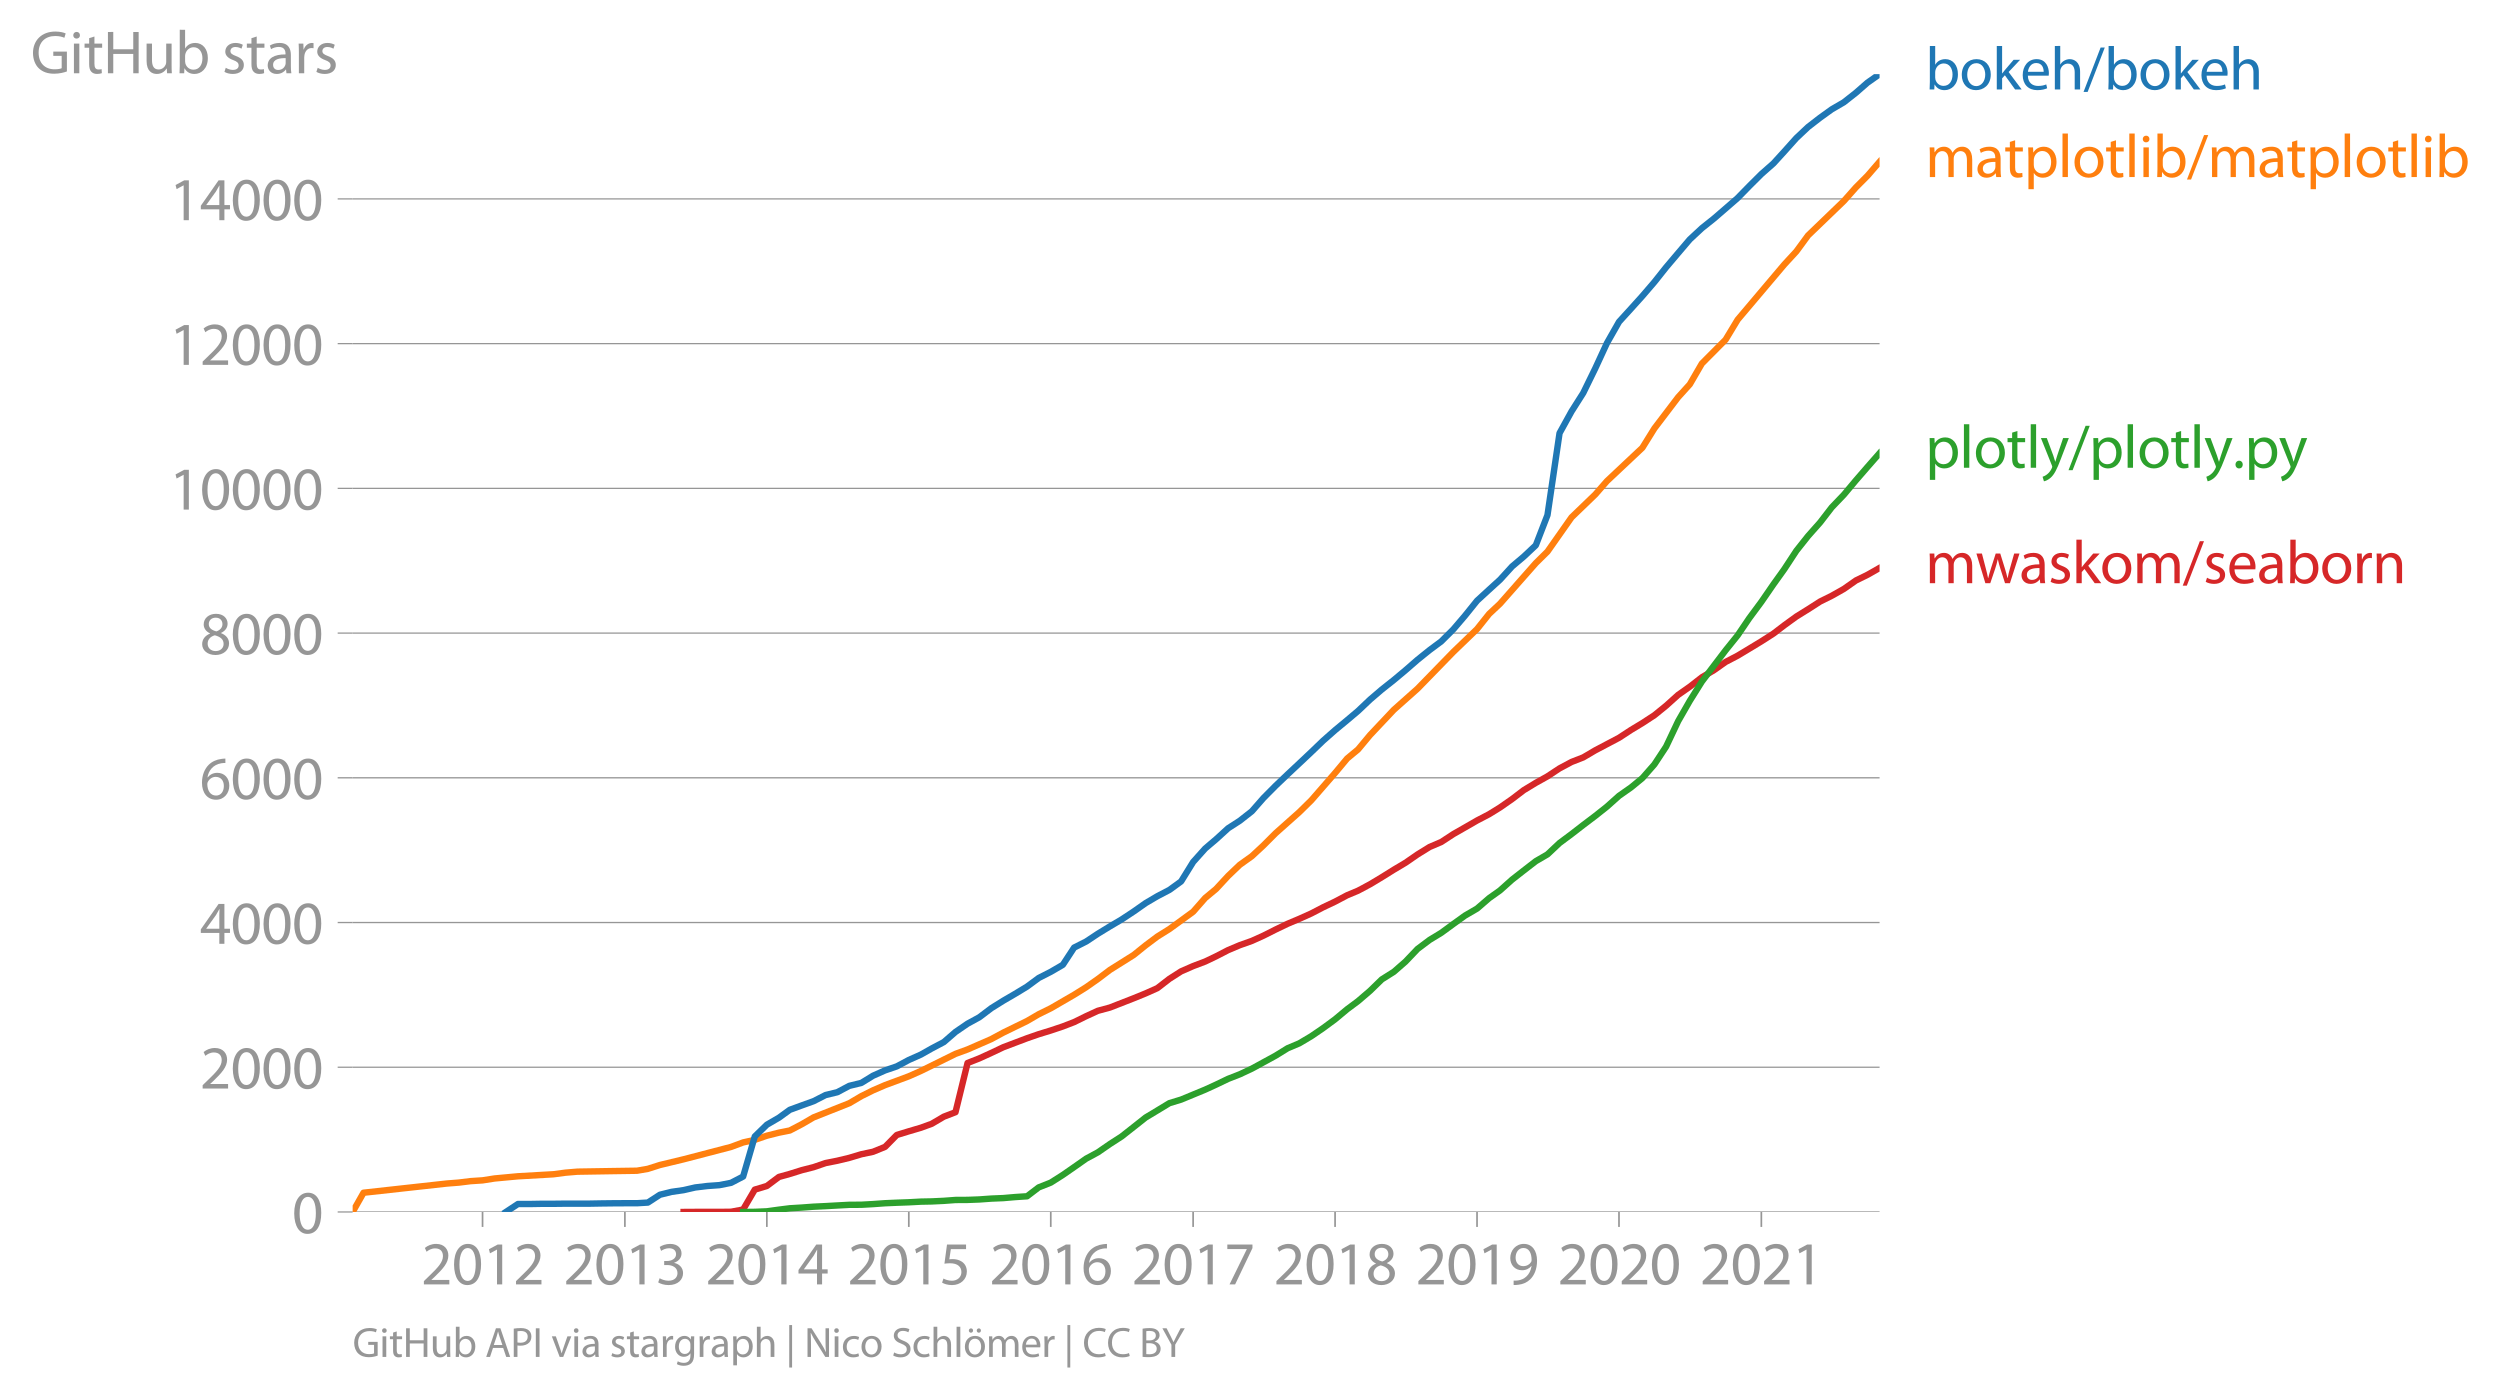 <svg height="435.98" viewBox="0 0 584.702 326.985" width="779.603" xmlns="http://www.w3.org/2000/svg" xmlns:xlink="http://www.w3.org/1999/xlink"><defs><style>*{stroke-linecap:butt;stroke-linejoin:round}</style></defs><g id="figure_1"><path d="M0 326.985h584.702V0H0z" style="fill:none" id="patch_1"/><g id="axes_1"><path d="M82.476 283.458h357.12V17.346H82.476z" style="fill:none" id="patch_2"/><g id="matplotlib.axis_1"><g id="xtick_1"><g id="line2d_1"><defs><path d="M0 0v3.5" id="maa075dfb57" style="stroke:#969696;stroke-width:.4"/></defs><use style="fill:#969696;stroke:#969696;stroke-width:.4" x="112.858" xlink:href="#maa075dfb57" y="283.458"/></g><g style="fill:#969696" transform="matrix(.14 0 0 -.14 98.495 300.398)" id="text_1"><defs><path d="M2944 0v467H1075v13l333 307c877 845 1434 1466 1434 2234 0 595-378 1209-1274 1209-480 0-890-179-1178-422l180-397c192 160 505 352 883 352 621 0 825-390 825-813-6-627-486-1164-1548-2176L288 346V0h2656z" id="MyriadPro-Regular-32" transform="scale(.016)"/><path d="M1677 4230c-845 0-1447-768-1447-2163C243 691 794-70 1606-70c922 0 1447 780 1447 2195 0 1325-499 2105-1376 2105zm-32-435c582 0 845-672 845-1696 0-1062-276-1734-852-1734-512 0-844 614-844 1696 0 1133 358 1734 851 1734z" id="MyriadPro-Regular-30" transform="scale(.016)"/><path d="M1510 0h544v4160h-480l-908-486 108-429 724 390h12V0z" id="MyriadPro-Regular-31" transform="scale(.016)"/></defs><use xlink:href="#MyriadPro-Regular-32"/><use x="51.3" xlink:href="#MyriadPro-Regular-30"/><use x="102.6" xlink:href="#MyriadPro-Regular-31"/><use x="153.9" xlink:href="#MyriadPro-Regular-32"/></g></g><g id="xtick_2"><use style="fill:#969696;stroke:#969696;stroke-width:.4" x="146.15" xlink:href="#maa075dfb57" y="283.458" id="line2d_2"/><g style="fill:#969696" transform="matrix(.14 0 0 -.14 131.787 300.398)" id="text_2"><defs><path d="M269 211C474 77 883-70 1350-70c999 0 1517 582 1517 1248 0 582-416 966-928 1068v13c512 186 768 551 768 979 0 506-371 992-1190 992-448 0-871-160-1088-320l147-409c179 128 499 275 832 275 518 0 730-294 730-627 0-493-519-704-928-704H896v-423h314c544 0 1068-249 1075-832 6-345-218-806-941-806-390 0-762 160-922 262L269 211z" id="MyriadPro-Regular-33" transform="scale(.016)"/></defs><use xlink:href="#MyriadPro-Regular-32"/><use x="51.3" xlink:href="#MyriadPro-Regular-30"/><use x="102.6" xlink:href="#MyriadPro-Regular-31"/><use x="153.9" xlink:href="#MyriadPro-Regular-33"/></g></g><g id="xtick_3"><use style="fill:#969696;stroke:#969696;stroke-width:.4" x="179.352" xlink:href="#maa075dfb57" y="283.458" id="line2d_3"/><g style="fill:#969696" transform="matrix(.14 0 0 -.14 164.989 300.398)" id="text_3"><defs><path d="M2560 0v1133h582v441h-582v2586h-608L96 1504v-371h1933V0h531zM666 1574v13l1017 1415c115 192 218 371 346 614h19c-13-218-19-435-19-653V1574H666z" id="MyriadPro-Regular-34" transform="scale(.016)"/></defs><use xlink:href="#MyriadPro-Regular-32"/><use x="51.3" xlink:href="#MyriadPro-Regular-30"/><use x="102.6" xlink:href="#MyriadPro-Regular-31"/><use x="153.9" xlink:href="#MyriadPro-Regular-34"/></g></g><g id="xtick_4"><use style="fill:#969696;stroke:#969696;stroke-width:.4" x="212.553" xlink:href="#maa075dfb57" y="283.458" id="line2d_4"/><g style="fill:#969696" transform="matrix(.14 0 0 -.14 198.19 300.398)" id="text_4"><defs><path d="M2771 4160H781L512 2163c154 19 339 45 576 45 832 0 1190-384 1197-922 0-556-455-902-986-902-377 0-717 128-889 230L269 186C467 58 851-70 1306-70c902 0 1548 608 1548 1420 0 525-268 884-595 1069-256 154-576 224-896 224-153 0-243-13-339-25l160 1068h1587v474z" id="MyriadPro-Regular-35" transform="scale(.016)"/></defs><use xlink:href="#MyriadPro-Regular-32"/><use x="51.3" xlink:href="#MyriadPro-Regular-30"/><use x="102.6" xlink:href="#MyriadPro-Regular-31"/><use x="153.9" xlink:href="#MyriadPro-Regular-35"/></g></g><g id="xtick_5"><use style="fill:#969696;stroke:#969696;stroke-width:.4" x="245.754" xlink:href="#maa075dfb57" y="283.458" id="line2d_5"/><g style="fill:#969696" transform="matrix(.14 0 0 -.14 231.391 300.398)" id="text_5"><defs><path d="M2662 4224c-102 0-243-6-409-32-525-64-986-275-1331-614-410-410-704-1056-704-1876C218 621 800-70 1690-70c864 0 1382 704 1382 1465 0 813-518 1344-1254 1344-461 0-807-217-1005-480h-19c96 685 563 1331 1446 1479 160 25 307 32 422 25v461zM1690 365c-589 0-903 505-916 1190 0 103 26 186 64 250 154 301 468 512 807 512 518 0 857-359 857-954s-326-998-806-998h-6z" id="MyriadPro-Regular-36" transform="scale(.016)"/></defs><use xlink:href="#MyriadPro-Regular-32"/><use x="51.3" xlink:href="#MyriadPro-Regular-30"/><use x="102.6" xlink:href="#MyriadPro-Regular-31"/><use x="153.9" xlink:href="#MyriadPro-Regular-36"/></g></g><g id="xtick_6"><use style="fill:#969696;stroke:#969696;stroke-width:.4" x="279.047" xlink:href="#maa075dfb57" y="283.458" id="line2d_6"/><g style="fill:#969696" transform="matrix(.14 0 0 -.14 264.684 300.398)" id="text_6"><defs><path d="M365 4160v-467h2035v-13L595 0h583l1811 3789v371H365z" id="MyriadPro-Regular-37" transform="scale(.016)"/></defs><use xlink:href="#MyriadPro-Regular-32"/><use x="51.3" xlink:href="#MyriadPro-Regular-30"/><use x="102.6" xlink:href="#MyriadPro-Regular-31"/><use x="153.9" xlink:href="#MyriadPro-Regular-37"/></g></g><g id="xtick_7"><use style="fill:#969696;stroke:#969696;stroke-width:.4" x="312.248" xlink:href="#maa075dfb57" y="283.458" id="line2d_7"/><g style="fill:#969696" transform="matrix(.14 0 0 -.14 297.885 300.398)" id="text_7"><defs><path d="M1062 2170c-512-218-825-589-825-1114C237 448 762-70 1632-70c794 0 1414 486 1414 1209 0 506-320 871-838 1075v20c512 243 685 620 685 972 0 519-403 1024-1210 1024-729 0-1286-448-1286-1107 0-358 198-717 659-934l6-19zm583-1831c-531 0-851 371-832 794 0 397 262 717 749 857 563-160 915-403 915-908 0-423-327-743-832-743zm6 3488c506 0 704-345 704-678 0-378-275-634-633-755-480 128-794 352-794 768 0 358 256 665 723 665z" id="MyriadPro-Regular-38" transform="scale(.016)"/></defs><use xlink:href="#MyriadPro-Regular-32"/><use x="51.3" xlink:href="#MyriadPro-Regular-30"/><use x="102.6" xlink:href="#MyriadPro-Regular-31"/><use x="153.9" xlink:href="#MyriadPro-Regular-38"/></g></g><g id="xtick_8"><use style="fill:#969696;stroke:#969696;stroke-width:.4" x="345.45" xlink:href="#maa075dfb57" y="283.458" id="line2d_8"/><g style="fill:#969696" transform="matrix(.14 0 0 -.14 331.087 300.398)" id="text_8"><defs><path d="M614-64c135-6 314 0 519 32 448 51 889 243 1209 557 410 397 717 1037 717 1952 0 1062-525 1753-1376 1753S262 3539 262 2752c0-710 480-1274 1229-1274 416 0 749 167 979 448h20c-77-492-276-857-551-1107-237-224-544-358-870-403-192-19-333-32-455-19V-64zm1024 3866c589 0 852-544 852-1255 0-89-20-153-52-205-147-249-441-435-819-435-486 0-800 365-800 883 0 589 339 1012 813 1012h6z" id="MyriadPro-Regular-39" transform="scale(.016)"/></defs><use xlink:href="#MyriadPro-Regular-32"/><use x="51.3" xlink:href="#MyriadPro-Regular-30"/><use x="102.6" xlink:href="#MyriadPro-Regular-31"/><use x="153.9" xlink:href="#MyriadPro-Regular-39"/></g></g><g id="xtick_9"><use style="fill:#969696;stroke:#969696;stroke-width:.4" x="378.651" xlink:href="#maa075dfb57" y="283.458" id="line2d_9"/><g style="fill:#969696" transform="matrix(.14 0 0 -.14 364.288 300.398)" id="text_9"><use xlink:href="#MyriadPro-Regular-32"/><use x="51.3" xlink:href="#MyriadPro-Regular-30"/><use x="102.6" xlink:href="#MyriadPro-Regular-32"/><use x="153.9" xlink:href="#MyriadPro-Regular-30"/></g></g><g id="xtick_10"><use style="fill:#969696;stroke:#969696;stroke-width:.4" x="411.944" xlink:href="#maa075dfb57" y="283.458" id="line2d_10"/><g style="fill:#969696" transform="matrix(.14 0 0 -.14 397.58 300.398)" id="text_10"><use xlink:href="#MyriadPro-Regular-32"/><use x="51.3" xlink:href="#MyriadPro-Regular-30"/><use x="102.6" xlink:href="#MyriadPro-Regular-32"/><use x="153.9" xlink:href="#MyriadPro-Regular-31"/></g></g></g><g id="matplotlib.axis_2"><g id="ytick_1"><path clip-path="url(#pf97528587d)" d="M82.476 283.458h357.12" style="fill:none;stroke:#969696;stroke-linecap:square;stroke-width:.3" id="line2d_11"/><g id="line2d_12"><defs><path d="M0 0h-3.5" id="md8745823df" style="stroke:#969696;stroke-width:.3"/></defs><use style="fill:#969696;stroke:#969696;stroke-width:.3" x="82.476" xlink:href="#md8745823df" y="283.458"/></g><use xlink:href="#MyriadPro-Regular-30" style="fill:#969696" transform="matrix(.14 0 0 -.14 68.295 288.428)" id="text_11"/></g><g id="ytick_2"><path clip-path="url(#pf97528587d)" d="M82.476 249.61h357.12" style="fill:none;stroke:#969696;stroke-linecap:square;stroke-width:.3" id="line2d_13"/><use style="fill:#969696;stroke:#969696;stroke-width:.3" x="82.476" xlink:href="#md8745823df" y="249.61" id="line2d_14"/><g style="fill:#969696" transform="matrix(.14 0 0 -.14 46.75 254.58)" id="text_12"><use xlink:href="#MyriadPro-Regular-32"/><use x="51.3" xlink:href="#MyriadPro-Regular-30"/><use x="102.6" xlink:href="#MyriadPro-Regular-30"/><use x="153.9" xlink:href="#MyriadPro-Regular-30"/></g></g><g id="ytick_3"><path clip-path="url(#pf97528587d)" d="M82.476 215.762h357.12" style="fill:none;stroke:#969696;stroke-linecap:square;stroke-width:.3" id="line2d_15"/><use style="fill:#969696;stroke:#969696;stroke-width:.3" x="82.476" xlink:href="#md8745823df" y="215.762" id="line2d_16"/><g style="fill:#969696" transform="matrix(.14 0 0 -.14 46.75 220.732)" id="text_13"><use xlink:href="#MyriadPro-Regular-34"/><use x="51.3" xlink:href="#MyriadPro-Regular-30"/><use x="102.6" xlink:href="#MyriadPro-Regular-30"/><use x="153.9" xlink:href="#MyriadPro-Regular-30"/></g></g><g id="ytick_4"><path clip-path="url(#pf97528587d)" d="M82.476 181.914h357.12" style="fill:none;stroke:#969696;stroke-linecap:square;stroke-width:.3" id="line2d_17"/><use style="fill:#969696;stroke:#969696;stroke-width:.3" x="82.476" xlink:href="#md8745823df" y="181.914" id="line2d_18"/><g style="fill:#969696" transform="matrix(.14 0 0 -.14 46.75 186.884)" id="text_14"><use xlink:href="#MyriadPro-Regular-36"/><use x="51.3" xlink:href="#MyriadPro-Regular-30"/><use x="102.6" xlink:href="#MyriadPro-Regular-30"/><use x="153.9" xlink:href="#MyriadPro-Regular-30"/></g></g><g id="ytick_5"><path clip-path="url(#pf97528587d)" d="M82.476 148.066h357.12" style="fill:none;stroke:#969696;stroke-linecap:square;stroke-width:.3" id="line2d_19"/><use style="fill:#969696;stroke:#969696;stroke-width:.3" x="82.476" xlink:href="#md8745823df" y="148.066" id="line2d_20"/><g style="fill:#969696" transform="matrix(.14 0 0 -.14 46.75 153.036)" id="text_15"><use xlink:href="#MyriadPro-Regular-38"/><use x="51.3" xlink:href="#MyriadPro-Regular-30"/><use x="102.6" xlink:href="#MyriadPro-Regular-30"/><use x="153.9" xlink:href="#MyriadPro-Regular-30"/></g></g><g id="ytick_6"><path clip-path="url(#pf97528587d)" d="M82.476 114.219h357.12" style="fill:none;stroke:#969696;stroke-linecap:square;stroke-width:.3" id="line2d_21"/><use style="fill:#969696;stroke:#969696;stroke-width:.3" x="82.476" xlink:href="#md8745823df" y="114.219" id="line2d_22"/><g style="fill:#969696" transform="matrix(.14 0 0 -.14 39.568 119.189)" id="text_16"><use xlink:href="#MyriadPro-Regular-31"/><use x="51.3" xlink:href="#MyriadPro-Regular-30"/><use x="102.6" xlink:href="#MyriadPro-Regular-30"/><use x="153.9" xlink:href="#MyriadPro-Regular-30"/><use x="205.2" xlink:href="#MyriadPro-Regular-30"/></g></g><g id="ytick_7"><path clip-path="url(#pf97528587d)" d="M82.476 80.37h357.12" style="fill:none;stroke:#969696;stroke-linecap:square;stroke-width:.3" id="line2d_23"/><use style="fill:#969696;stroke:#969696;stroke-width:.3" x="82.476" xlink:href="#md8745823df" y="80.371" id="line2d_24"/><g style="fill:#969696" transform="matrix(.14 0 0 -.14 39.568 85.34)" id="text_17"><use xlink:href="#MyriadPro-Regular-31"/><use x="51.3" xlink:href="#MyriadPro-Regular-32"/><use x="102.6" xlink:href="#MyriadPro-Regular-30"/><use x="153.9" xlink:href="#MyriadPro-Regular-30"/><use x="205.2" xlink:href="#MyriadPro-Regular-30"/></g></g><g id="ytick_8"><path clip-path="url(#pf97528587d)" d="M82.476 46.523h357.12" style="fill:none;stroke:#969696;stroke-linecap:square;stroke-width:.3" id="line2d_25"/><use style="fill:#969696;stroke:#969696;stroke-width:.3" x="82.476" xlink:href="#md8745823df" y="46.523" id="line2d_26"/><g style="fill:#969696" transform="matrix(.14 0 0 -.14 39.568 51.493)" id="text_18"><use xlink:href="#MyriadPro-Regular-31"/><use x="51.3" xlink:href="#MyriadPro-Regular-34"/><use x="102.6" xlink:href="#MyriadPro-Regular-30"/><use x="153.9" xlink:href="#MyriadPro-Regular-30"/><use x="205.2" xlink:href="#MyriadPro-Regular-30"/></g></g><g style="fill:#969696" transform="matrix(.14 0 0 -.14 7.2 17.14)" id="text_19"><defs><path d="M3770 2266H2349v-448h877V531c-128-64-378-115-743-115-1005 0-1664 646-1664 1741 0 1081 685 1734 1735 1734 435 0 723-83 953-185l135 454c-186 90-576 198-1076 198-1446 0-2329-940-2336-2227 0-672 231-1248 602-1606 422-403 960-570 1613-570 582 0 1075 147 1325 237v2074z" id="MyriadPro-Regular-47" transform="scale(.016)"/><path d="M1030 0v3098H467V0h563zM749 4320c-205 0-352-154-352-352 0-192 141-346 339-346 224 0 365 154 358 346 0 198-134 352-345 352z" id="MyriadPro-Regular-69" transform="scale(.016)"/><path d="M595 3667v-569H115v-429h480V979c0-365 58-640 218-806C947 19 1158-70 1421-70c217 0 390 38 499 83l-26 422c-83-25-172-38-326-38-314 0-422 217-422 601v1671h806v429h-806v742l-551-173z" id="MyriadPro-Regular-74" transform="scale(.016)"/><path d="M486 4314V0h557v2022h2087V0h563v4314h-563V2509H1043v1805H486z" id="MyriadPro-Regular-48" transform="scale(.016)"/><path d="M3059 3098h-563V1197c0-103-19-205-51-288-103-250-365-512-743-512-512 0-691 397-691 985v1716H448V1286C448 198 1030-70 1517-70c550 0 877 326 1024 576h13l32-506h499c-19 243-26 525-26 845v2253z" id="MyriadPro-Regular-75" transform="scale(.016)"/><path d="M467 800c0-275-13-589-25-800h486l26 512h19c230-410 589-582 1037-582 691 0 1388 550 1388 1657 7 941-537 1581-1305 1581-499 0-858-224-1056-570h-13v1946H467V800zm557 998c0 90 19 167 32 231 115 429 474 691 858 691 601 0 921-531 921-1152 0-710-352-1190-941-1190-409 0-736 268-844 659-13 64-26 134-26 205v556z" id="MyriadPro-Regular-62" transform="scale(.016)"/><path d="M250 147C467 19 781-70 1120-70c736 0 1158 390 1158 934 0 461-275 730-812 934-404 154-589 269-589 525 0 231 185 423 518 423 288 0 512-103 634-180l141 410c-173 102-448 192-762 192-666 0-1069-410-1069-909 0-371 263-678 819-877 416-153 576-300 576-569 0-256-192-461-601-461-282 0-576 115-743 224L250 147z" id="MyriadPro-Regular-73" transform="scale(.016)"/><path d="M2643 1901c0 621-230 1267-1177 1267-391 0-762-109-1018-275l128-371c218 140 518 230 806 230 634 0 704-461 704-717v-64C890 1978 224 1568 224 819c0-448 320-889 947-889 442 0 775 217 947 460h20l44-390h512c-38 211-51 474-51 742v1159zm-544-858c0-57-13-121-32-179-89-262-345-518-749-518-288 0-531 172-531 537 0 602 698 711 1312 698v-538z" id="MyriadPro-Regular-61" transform="scale(.016)"/><path d="M467 0h557v1651c0 96 13 186 26 263 76 422 358 723 755 723 77 0 134-7 192-19v531c-51 13-96 19-160 19-378 0-717-262-858-678h-25l-20 608H442c19-288 25-602 25-967V0z" id="MyriadPro-Regular-72" transform="scale(.016)"/></defs><use xlink:href="#MyriadPro-Regular-47"/><use x="64.6" xlink:href="#MyriadPro-Regular-69"/><use x="88" xlink:href="#MyriadPro-Regular-74"/><use x="121.1" xlink:href="#MyriadPro-Regular-48"/><use x="186.3" xlink:href="#MyriadPro-Regular-75"/><use x="241.4" xlink:href="#MyriadPro-Regular-62"/><use x="298.3" xlink:href="#MyriadPro-Regular-20"/><use x="319.5" xlink:href="#MyriadPro-Regular-73"/><use x="359.1" xlink:href="#MyriadPro-Regular-74"/><use x="392.2" xlink:href="#MyriadPro-Regular-61"/><use x="440.4" xlink:href="#MyriadPro-Regular-72"/><use x="473.1" xlink:href="#MyriadPro-Regular-73"/></g></g><path clip-path="url(#pf97528587d)" d="m159.886 283.458 2.728-.017h5.64l2.73-.034 2.819-.525 2.729-4.654 2.82-.846 2.82-2.115 2.546-.711 2.82-.88 2.73-.694 2.819-.965 2.729-.541 2.82-.677 2.82-.846 2.728-.576 2.82-1.15 2.73-2.776 2.82-.863 2.819-.83 2.547-.93 2.82-1.659 2.729-1.05 2.82-11.507 2.728-1.067 2.82-1.286 2.82-1.337 2.729-1.032 2.82-1.066 2.729-.948 2.82-.863 2.82-.948 2.637-1.016 2.82-1.387 2.729-1.253 2.82-.761 2.729-1.066 2.82-1.1 2.82-1.151 2.728-1.219 2.82-2.183 2.729-1.743 2.82-1.236 2.82-1.066 2.547-1.218 2.82-1.456 2.728-1.15 2.82-1 2.73-1.235 2.819-1.421 2.82-1.354 2.729-1.151 2.82-1.27 2.728-1.42 2.82-1.338 2.82-1.49 2.547-1.065 2.82-1.507 2.729-1.641 2.82-1.76 2.729-1.625 2.82-1.946 2.82-1.743 2.728-1.168 2.82-1.845 2.729-1.557 2.82-1.625 2.82-1.472 2.547-1.574 2.82-1.963 2.728-2.082 2.82-1.71 2.729-1.522 2.82-1.862 2.82-1.506 2.729-1.066 2.82-1.659 2.728-1.438 2.82-1.49 2.82-1.844 2.638-1.591 2.82-1.845 2.729-2.217 2.82-2.539 2.728-1.912 2.82-2.2 2.82-1.659 2.729-1.929 2.82-1.472 2.729-1.642 2.82-1.71 2.82-1.81 2.546-1.946 2.82-2.048 2.73-1.693 2.819-1.81 2.729-1.354 2.82-1.591 2.82-1.98 2.728-1.337 2.82-1.608" style="fill:none;stroke:#d62728;stroke-linecap:square;stroke-width:1.5" id="line2d_27"/><path clip-path="url(#pf97528587d)" d="m173.803 283.458 2.729-.034 2.82-.118 2.82-.39 2.546-.321 2.82-.17 2.73-.203 2.819-.135 2.729-.152 2.82-.153 2.82-.017 2.728-.152 2.82-.203 2.73-.118 2.82-.102 2.819-.152 2.547-.051 2.82-.135 2.729-.203 2.82-.017 2.728-.102 2.82-.203 2.82-.119 2.729-.236 2.82-.187 2.729-2.081 2.82-1.117 2.82-1.794 2.637-1.828 2.82-1.98 2.729-1.472 2.82-1.947 2.729-1.76 2.82-2.217 2.82-2.234 2.728-1.641 2.82-1.71 2.729-.829 2.82-1.168 2.82-1.167 2.547-1.168 2.82-1.354 2.728-1.066 2.82-1.32 2.73-1.49 2.819-1.54 2.82-1.743 2.729-1.15 2.82-1.676 2.728-1.862 2.82-2.082 2.82-2.352 2.547-1.895 2.82-2.42 2.729-2.658 2.82-1.777 2.729-2.386 2.82-2.962 2.82-2.115 2.728-1.659 2.82-2.064 2.729-1.964 2.82-1.641 2.82-2.437 2.547-1.811 2.82-2.522 2.728-2.132 2.82-2.183 2.729-1.591 2.82-2.657 2.82-2.099 2.729-2.115 2.82-2.133 2.728-2.166 2.82-2.522 2.82-1.98 2.638-2.166 2.82-3.216 2.729-4.146 2.82-5.957 2.728-4.756 2.82-4.502 2.82-3.723 2.729-3.588 2.82-3.503 2.729-4.028 2.82-3.808 2.82-4.095 2.546-3.554 2.82-4.3 2.73-3.435 2.819-3.181 2.729-3.537 2.82-2.945 2.82-3.368 2.728-3.148 2.82-3.215" style="fill:none;stroke:#2ca02c;stroke-linecap:square;stroke-width:1.5" id="line2d_28"/><path clip-path="url(#pf97528587d)" d="m82.476 283.458 2.547-4.502 19.466-2.15 2.82-.22 2.729-.338 2.82-.186 2.82-.44 5.457-.508 8.278-.473 2.82-.373 2.82-.237 8.277-.135 5.64-.085 2.547-.44 2.82-.897 5.549-1.337 11.097-2.894 2.82-1.049 2.729-.61 2.82-.964 2.82-.71 2.546-.508 2.82-1.473 2.73-1.59 8.368-3.318 2.82-1.658 2.728-1.354 2.82-1.219 5.55-2.064 2.819-1.253 8.096-3.994 2.82-1.032 5.548-2.42 2.82-1.524 5.549-2.707 2.729-1.591 2.82-1.388 5.457-3.165 2.82-1.76 2.729-1.912 2.82-2.133 5.549-3.486 2.82-2.268 2.728-2.048 2.82-1.76 5.549-4.045 2.82-3.215 2.547-2.116 2.82-3.046 2.728-2.606 2.82-2.014 2.73-2.539 2.819-2.826 5.549-4.942 2.82-2.775 5.548-6.38 2.82-3.385 2.547-2.116 2.82-3.385 5.549-5.89 5.548-4.941 8.369-8.597 5.549-5.348 2.82-3.537 2.547-2.387 8.368-9.494 2.729-2.691 5.64-8.022 5.548-5.348 2.73-3.13 8.277-7.786 2.82-4.535 5.549-7.295 2.728-3.012 2.82-4.857 5.549-5.585 2.82-4.671 10.915-12.913 2.82-3.063 2.73-3.724 8.368-8.055 2.82-3.182 2.728-2.742 2.82-3.266h0" style="fill:none;stroke:#ff7f0e;stroke-linecap:square;stroke-width:1.5" id="line2d_29"/><g style="fill:#1f77b4" transform="matrix(.14 0 0 -.14 450.31 20.93)" id="text_20"><defs><path d="M1779 3168c-857 0-1536-608-1536-1645C243 544 890-70 1728-70c749 0 1542 499 1542 1644 0 948-601 1594-1491 1594zm-13-422c666 0 928-666 928-1191 0-697-403-1203-940-1203-551 0-941 512-941 1190 0 589 288 1204 953 1204z" id="MyriadPro-Regular-6f" transform="scale(.016)"/><path d="M1024 4544H467V0h557v1165l288 320L2381 0h685L1702 1824l1197 1274h-678l-909-1069c-90-109-198-243-275-352h-13v2867z" id="MyriadPro-Regular-6b" transform="scale(.016)"/><path d="M2957 1446c6 58 19 148 19 263 0 569-269 1459-1280 1459-902 0-1453-736-1453-1670C243 563 813-70 1766-70c493 0 832 108 1031 198l-96 403c-211-89-455-160-858-160-563 0-1049 314-1062 1075h2176zM787 1850c45 390 295 915 864 915 634 0 787-557 781-915H787z" id="MyriadPro-Regular-65" transform="scale(.016)"/><path d="M467 0h563v1869c0 109 7 192 39 269 102 307 390 563 755 563 531 0 717-423 717-922V0h563v1843c0 1069-666 1325-1082 1325-211 0-409-64-576-160-172-96-313-237-403-397h-13v1933H467V0z" id="MyriadPro-Regular-68" transform="scale(.016)"/><path d="m422-256 1792 4640h-435L-6-256h428z" id="MyriadPro-Regular-2f" transform="scale(.016)"/></defs><use xlink:href="#MyriadPro-Regular-62"/><use x="56.9" xlink:href="#MyriadPro-Regular-6f"/><use x="111.8" xlink:href="#MyriadPro-Regular-6b"/><use x="158.7" xlink:href="#MyriadPro-Regular-65"/><use x="208.8" xlink:href="#MyriadPro-Regular-68"/><use x="264.3" xlink:href="#MyriadPro-Regular-2f"/><use x="298.6" xlink:href="#MyriadPro-Regular-62"/><use x="355.5" xlink:href="#MyriadPro-Regular-6f"/><use x="410.4" xlink:href="#MyriadPro-Regular-6b"/><use x="457.3" xlink:href="#MyriadPro-Regular-65"/><use x="507.4" xlink:href="#MyriadPro-Regular-68"/></g><g style="fill:#ff7f0e" transform="matrix(.14 0 0 -.14 450.31 41.408)" id="text_21"><defs><path d="M467 0h551v1869c0 96 12 192 44 275 90 282 346 563 698 563 429 0 646-358 646-851V0h551v1914c0 102 19 204 45 281 96 275 345 512 665 512 455 0 672-358 672-953V0h551v1824c0 1075-608 1344-1018 1344-294 0-499-77-685-218-128-96-249-230-345-403h-13c-135 365-455 621-877 621-512 0-800-275-973-570h-19l-26 500H442c19-256 25-519 25-839V0z" id="MyriadPro-Regular-6d" transform="scale(.016)"/><path d="M467-1267h557V416h13c185-307 544-486 953-486 730 0 1408 550 1408 1664 0 940-563 1574-1312 1574-505 0-870-224-1100-602h-13l-26 532H442c12-295 25-615 25-1012v-3353zm557 3059c0 77 19 160 38 230 109 423 468 698 852 698 595 0 921-531 921-1152 0-710-345-1197-941-1197-403 0-742 269-844 659-13 71-26 148-26 231v531z" id="MyriadPro-Regular-70" transform="scale(.016)"/><path d="M467 0h563v4544H467V0z" id="MyriadPro-Regular-6c" transform="scale(.016)"/></defs><use xlink:href="#MyriadPro-Regular-6d"/><use x="83.4" xlink:href="#MyriadPro-Regular-61"/><use x="131.6" xlink:href="#MyriadPro-Regular-74"/><use x="164.7" xlink:href="#MyriadPro-Regular-70"/><use x="221.6" xlink:href="#MyriadPro-Regular-6c"/><use x="245.2" xlink:href="#MyriadPro-Regular-6f"/><use x="300.1" xlink:href="#MyriadPro-Regular-74"/><use x="333.2" xlink:href="#MyriadPro-Regular-6c"/><use x="356.8" xlink:href="#MyriadPro-Regular-69"/><use x="380.2" xlink:href="#MyriadPro-Regular-62"/><use x="437.1" xlink:href="#MyriadPro-Regular-2f"/><use x="471.4" xlink:href="#MyriadPro-Regular-6d"/><use x="554.8" xlink:href="#MyriadPro-Regular-61"/><use x="603" xlink:href="#MyriadPro-Regular-74"/><use x="636.1" xlink:href="#MyriadPro-Regular-70"/><use x="693" xlink:href="#MyriadPro-Regular-6c"/><use x="716.6" xlink:href="#MyriadPro-Regular-6f"/><use x="771.5" xlink:href="#MyriadPro-Regular-74"/><use x="804.6" xlink:href="#MyriadPro-Regular-6c"/><use x="828.2" xlink:href="#MyriadPro-Regular-69"/><use x="851.6" xlink:href="#MyriadPro-Regular-62"/></g><g style="fill:#2ca02c" transform="matrix(.14 0 0 -.14 450.31 109.4)" id="text_22"><defs><path d="M58 3098 1203 243c26-70 39-115 39-147s-20-77-45-134c-128-288-320-506-474-628-166-140-352-230-493-275l141-473c141 25 416 121 691 364 384 333 660 877 1063 1940l845 2208h-596l-614-1818c-77-224-141-461-198-646h-13c-51 185-128 428-199 633L672 3098H58z" id="MyriadPro-Regular-79" transform="scale(.016)"/><path d="M710-70c237 0 384 172 384 403 0 237-153 403-377 403S333 570 333 333c0-231 153-403 371-403h6z" id="MyriadPro-Regular-2e" transform="scale(.016)"/></defs><use xlink:href="#MyriadPro-Regular-70"/><use x="56.9" xlink:href="#MyriadPro-Regular-6c"/><use x="80.5" xlink:href="#MyriadPro-Regular-6f"/><use x="135.4" xlink:href="#MyriadPro-Regular-74"/><use x="168.5" xlink:href="#MyriadPro-Regular-6c"/><use x="192.1" xlink:href="#MyriadPro-Regular-79"/><use x="239.2" xlink:href="#MyriadPro-Regular-2f"/><use x="273.5" xlink:href="#MyriadPro-Regular-70"/><use x="330.4" xlink:href="#MyriadPro-Regular-6c"/><use x="354" xlink:href="#MyriadPro-Regular-6f"/><use x="408.9" xlink:href="#MyriadPro-Regular-74"/><use x="442" xlink:href="#MyriadPro-Regular-6c"/><use x="465.6" xlink:href="#MyriadPro-Regular-79"/><use x="512.7" xlink:href="#MyriadPro-Regular-2e"/><use x="533.4" xlink:href="#MyriadPro-Regular-70"/><use x="590.3" xlink:href="#MyriadPro-Regular-79"/></g><g style="fill:#d62728" transform="matrix(.14 0 0 -.14 450.31 136.402)" id="text_23"><defs><path d="M115 3098 1050 0h512l499 1472c109 333 205 653 281 1024h13c77-365 167-672 275-1018L3104 0h512l998 3098h-556l-442-1556c-102-364-186-691-237-1004h-19c-70 313-160 640-275 1011l-480 1549h-474l-505-1575c-103-339-205-672-276-985h-19c-57 320-141 640-230 985L691 3098H115z" id="MyriadPro-Regular-77" transform="scale(.016)"/><path d="M467 0h563v1862c0 96 13 192 39 263 96 313 384 576 755 576 531 0 717-416 717-915V0h563v1850c0 1062-666 1318-1094 1318-512 0-871-288-1024-582h-13l-32 512H442c19-256 25-519 25-839V0z" id="MyriadPro-Regular-6e" transform="scale(.016)"/></defs><use xlink:href="#MyriadPro-Regular-6d"/><use x="83.4" xlink:href="#MyriadPro-Regular-77"/><use x="157" xlink:href="#MyriadPro-Regular-61"/><use x="205.2" xlink:href="#MyriadPro-Regular-73"/><use x="244.8" xlink:href="#MyriadPro-Regular-6b"/><use x="291.7" xlink:href="#MyriadPro-Regular-6f"/><use x="346.6" xlink:href="#MyriadPro-Regular-6d"/><use x="430" xlink:href="#MyriadPro-Regular-2f"/><use x="464.3" xlink:href="#MyriadPro-Regular-73"/><use x="503.9" xlink:href="#MyriadPro-Regular-65"/><use x="554" xlink:href="#MyriadPro-Regular-61"/><use x="602.2" xlink:href="#MyriadPro-Regular-62"/><use x="659.1" xlink:href="#MyriadPro-Regular-6f"/><use x="714" xlink:href="#MyriadPro-Regular-72"/><use x="746.7" xlink:href="#MyriadPro-Regular-6e"/></g><g style="fill:#969696" transform="matrix(.097 0 0 -.097 82.476 317.356)" id="text_24"><defs><path d="M2714 1357 3174 0h596L2298 4314h-672L160 0h576l448 1357h1530zm-1415 435 423 1248c83 262 153 525 217 781h13c64-250 128-506 224-787l422-1242H1299z" id="MyriadPro-Regular-41" transform="scale(.016)"/><path d="M486 0h557v1728c128-32 282-38 448-38 544 0 1024 160 1319 473 217 224 332 531 332 922 0 384-140 697-377 902-256 231-659 359-1210 359-448 0-800-39-1069-84V0zm557 3859c96 26 282 45 525 45 614 0 1018-275 1018-845 0-595-410-921-1082-921-186 0-339 12-461 44v1677z" id="MyriadPro-Regular-50" transform="scale(.016)"/><path d="M486 4314V0h557v4314H486z" id="MyriadPro-Regular-49" transform="scale(.016)"/><path d="M83 3098 1261 0h537l1216 3098h-588l-602-1741c-102-282-192-538-262-794h-20c-64 256-147 512-249 794L685 3098H83z" id="MyriadPro-Regular-76" transform="scale(.016)"/><path d="M3110 2246c0 378 13 628 26 852h-493l-25-468h-13c-135 256-429 538-967 538-710 0-1395-595-1395-1645C243 666 794 13 1562 13c480 0 812 230 985 518h13V186c0-781-422-1082-998-1082-384 0-704 115-909 243l-141-429c250-166 659-256 1030-256 391 0 826 90 1127 372 301 268 441 704 441 1414v1798zm-556-928c0-96-13-204-45-300-122-359-435-576-781-576-608 0-915 505-915 1113 0 717 384 1171 921 1171 410 0 685-268 788-595 25-77 32-160 32-256v-557z" id="MyriadPro-Regular-67" transform="scale(.016)"/><path d="M550 4800v-6400h429v6400H550z" id="MyriadPro-Regular-7c" transform="scale(.016)"/><path d="M1011 0v1843c0 717-13 1235-45 1779l20 7c217-467 505-960 806-1440L3162 0h563v4314h-525V2509c0-672 13-1197 64-1773l-13-6c-205 441-454 896-774 1401L1094 4314H486V0h525z" id="MyriadPro-Regular-4e" transform="scale(.016)"/><path d="M2579 538c-160-71-371-154-691-154-614 0-1075 442-1075 1158 0 647 384 1172 1094 1172 307 0 519-71 653-148l128 436c-154 76-448 160-781 160-1011 0-1664-692-1664-1645C243 570 851-70 1786-70c416 0 742 108 889 185l-96 423z" id="MyriadPro-Regular-63" transform="scale(.016)"/><path d="M269 211C499 58 954-70 1370-70c1017 0 1510 582 1510 1248 0 633-371 985-1101 1267-595 230-857 429-857 832 0 294 224 646 812 646 391 0 679-128 820-205l153 455c-192 109-512 211-953 211-839 0-1396-499-1396-1171 0-608 436-973 1140-1223 582-224 812-454 812-857 0-435-332-736-902-736-384 0-749 128-998 281L269 211z" id="MyriadPro-Regular-53" transform="scale(.016)"/><path d="M1165 3648c185 0 313 154 313 326 0 186-134 327-313 327s-327-147-327-327c0-172 135-326 320-326h7zm1184 0c185 0 313 154 313 326 0 186-134 327-313 327s-320-147-320-327c0-172 128-326 313-326h7zm-570-480c-857 0-1536-608-1536-1645C243 544 890-70 1728-70c749 0 1542 499 1542 1644 0 948-601 1594-1491 1594zm-13-422c666 0 928-666 928-1191 0-697-403-1203-940-1203-551 0-941 512-941 1190 0 589 288 1204 953 1204z" id="MyriadPro-Regular-f6" transform="scale(.016)"/><path d="M3386 582c-224-108-570-179-909-179-1050 0-1658 679-1658 1735 0 1132 672 1779 1683 1779 359 0 660-77 871-179l134 454c-147 77-486 192-1024 192-1337 0-2253-915-2253-2266C230 704 1146-70 2362-70c524 0 934 108 1139 211l-115 441z" id="MyriadPro-Regular-43" transform="scale(.016)"/><path d="M486 13c186-26 480-51 864-51 704 0 1191 128 1492 403 217 211 364 493 364 864 0 640-480 979-889 1081v13c454 167 729 531 729 947 0 340-134 596-358 762-269 218-627 314-1184 314-390 0-774-39-1018-90V13zm557 3865c90 20 237 39 493 39 563 0 947-199 947-704 0-416-345-723-934-723h-506v1388zm0-1811h461c608 0 1114-243 1114-832 0-627-532-838-1108-838-198 0-358 6-467 25v1645z" id="MyriadPro-Regular-42" transform="scale(.016)"/><path d="M2010 0v1837l1446 2477h-634l-620-1191c-167-326-314-608-436-889h-12c-135 300-263 563-429 889L717 4314H83l1363-2484V0h564z" id="MyriadPro-Regular-59" transform="scale(.016)"/></defs><use xlink:href="#MyriadPro-Regular-47"/><use x="64.6" xlink:href="#MyriadPro-Regular-69"/><use x="88" xlink:href="#MyriadPro-Regular-74"/><use x="121.1" xlink:href="#MyriadPro-Regular-48"/><use x="186.3" xlink:href="#MyriadPro-Regular-75"/><use x="241.4" xlink:href="#MyriadPro-Regular-62"/><use x="298.3" xlink:href="#MyriadPro-Regular-20"/><use x="319.5" xlink:href="#MyriadPro-Regular-41"/><use x="380.7" xlink:href="#MyriadPro-Regular-50"/><use x="433.9" xlink:href="#MyriadPro-Regular-49"/><use x="457.8" xlink:href="#MyriadPro-Regular-20"/><use x="479" xlink:href="#MyriadPro-Regular-76"/><use x="527.1" xlink:href="#MyriadPro-Regular-69"/><use x="550.5" xlink:href="#MyriadPro-Regular-61"/><use x="598.7" xlink:href="#MyriadPro-Regular-20"/><use x="619.9" xlink:href="#MyriadPro-Regular-73"/><use x="659.5" xlink:href="#MyriadPro-Regular-74"/><use x="692.6" xlink:href="#MyriadPro-Regular-61"/><use x="740.8" xlink:href="#MyriadPro-Regular-72"/><use x="773.5" xlink:href="#MyriadPro-Regular-67"/><use x="829.4" xlink:href="#MyriadPro-Regular-72"/><use x="862.1" xlink:href="#MyriadPro-Regular-61"/><use x="910.3" xlink:href="#MyriadPro-Regular-70"/><use x="967.2" xlink:href="#MyriadPro-Regular-68"/><use x="1022.7" xlink:href="#MyriadPro-Regular-20"/><use x="1043.9" xlink:href="#MyriadPro-Regular-7c"/><use x="1067.8" xlink:href="#MyriadPro-Regular-20"/><use x="1089" xlink:href="#MyriadPro-Regular-4e"/><use x="1154.8" xlink:href="#MyriadPro-Regular-69"/><use x="1178.2" xlink:href="#MyriadPro-Regular-63"/><use x="1223" xlink:href="#MyriadPro-Regular-6f"/><use x="1277.9" xlink:href="#MyriadPro-Regular-20"/><use x="1299.1" xlink:href="#MyriadPro-Regular-53"/><use x="1348.4" xlink:href="#MyriadPro-Regular-63"/><use x="1393.2" xlink:href="#MyriadPro-Regular-68"/><use x="1448.7" xlink:href="#MyriadPro-Regular-6c"/><use x="1472.3" xlink:href="#MyriadPro-Regular-f6"/><use x="1527.2" xlink:href="#MyriadPro-Regular-6d"/><use x="1610.6" xlink:href="#MyriadPro-Regular-65"/><use x="1660.7" xlink:href="#MyriadPro-Regular-72"/><use x="1693.4" xlink:href="#MyriadPro-Regular-20"/><use x="1714.6" xlink:href="#MyriadPro-Regular-7c"/><use x="1738.5" xlink:href="#MyriadPro-Regular-20"/><use x="1759.7" xlink:href="#MyriadPro-Regular-43"/><use x="1817.7" xlink:href="#MyriadPro-Regular-43"/><use x="1875.7" xlink:href="#MyriadPro-Regular-20"/><use x="1896.9" xlink:href="#MyriadPro-Regular-42"/><use x="1951.1" xlink:href="#MyriadPro-Regular-59"/></g><path clip-path="url(#pf97528587d)" d="m118.316 283.458 2.82-1.862h2.728l2.82-.05h2.73l2.819-.034H137.782l2.82-.051 2.728-.034 2.82-.017h2.82l2.547-.152 2.82-1.828 2.729-.677 2.82-.406 2.728-.626 2.82-.339 2.82-.203 2.73-.541 2.819-1.473 2.729-9.376 2.82-2.741 2.82-1.642 2.546-1.845 2.82-1.032 2.73-.982 2.819-1.438 2.729-.66 2.82-1.49 2.82-.693 2.728-1.676 2.82-1.252 2.73-.931 2.82-1.506 2.819-1.253 2.547-1.438 2.82-1.49 2.729-2.369 2.82-1.93 2.728-1.488 2.82-2.133 2.82-1.76 2.729-1.59 2.82-1.71 2.729-2.014 2.82-1.439 2.82-1.641 2.637-4.028 2.82-1.422 2.729-1.81 2.82-1.727 2.729-1.608 2.82-1.861 2.82-1.98 2.728-1.608 2.82-1.473 2.729-1.98 2.82-4.552 2.82-3.148 2.547-2.166 2.82-2.573 2.728-1.76 2.82-2.217 2.73-3.114 2.819-2.843 2.82-2.691 2.729-2.556 2.82-2.657 2.728-2.623 2.82-2.488 2.82-2.335 2.547-2.15 2.82-2.673 2.729-2.336 2.82-2.234 2.729-2.285 2.82-2.454 2.82-2.267 2.728-2.031 2.82-2.81 2.729-3.198 2.82-3.504 2.82-2.589 2.547-2.318 2.82-3.098 2.728-2.301 2.82-2.657 2.729-7.058 2.82-19.157 2.82-5.111 2.729-4.3 2.82-5.77 2.728-5.907 2.82-4.958 2.82-3.097 2.638-2.928 2.82-3.284 2.729-3.435 2.82-3.334L395.206 56l2.82-2.623 2.82-2.25 2.729-2.353 2.82-2.454 2.729-2.793 2.82-2.81 2.82-2.487 2.546-2.792 2.82-3.148 2.73-2.573 2.819-2.183 2.729-1.963 2.82-1.642 2.82-2.217 2.728-2.386 2.82-1.98" style="fill:none;stroke:#1f77b4;stroke-linecap:square;stroke-width:1.5" id="line2d_30"/></g></g><defs><clipPath id="pf97528587d"><path d="M82.476 17.346h357.12v266.112H82.476z"/></clipPath></defs></svg>